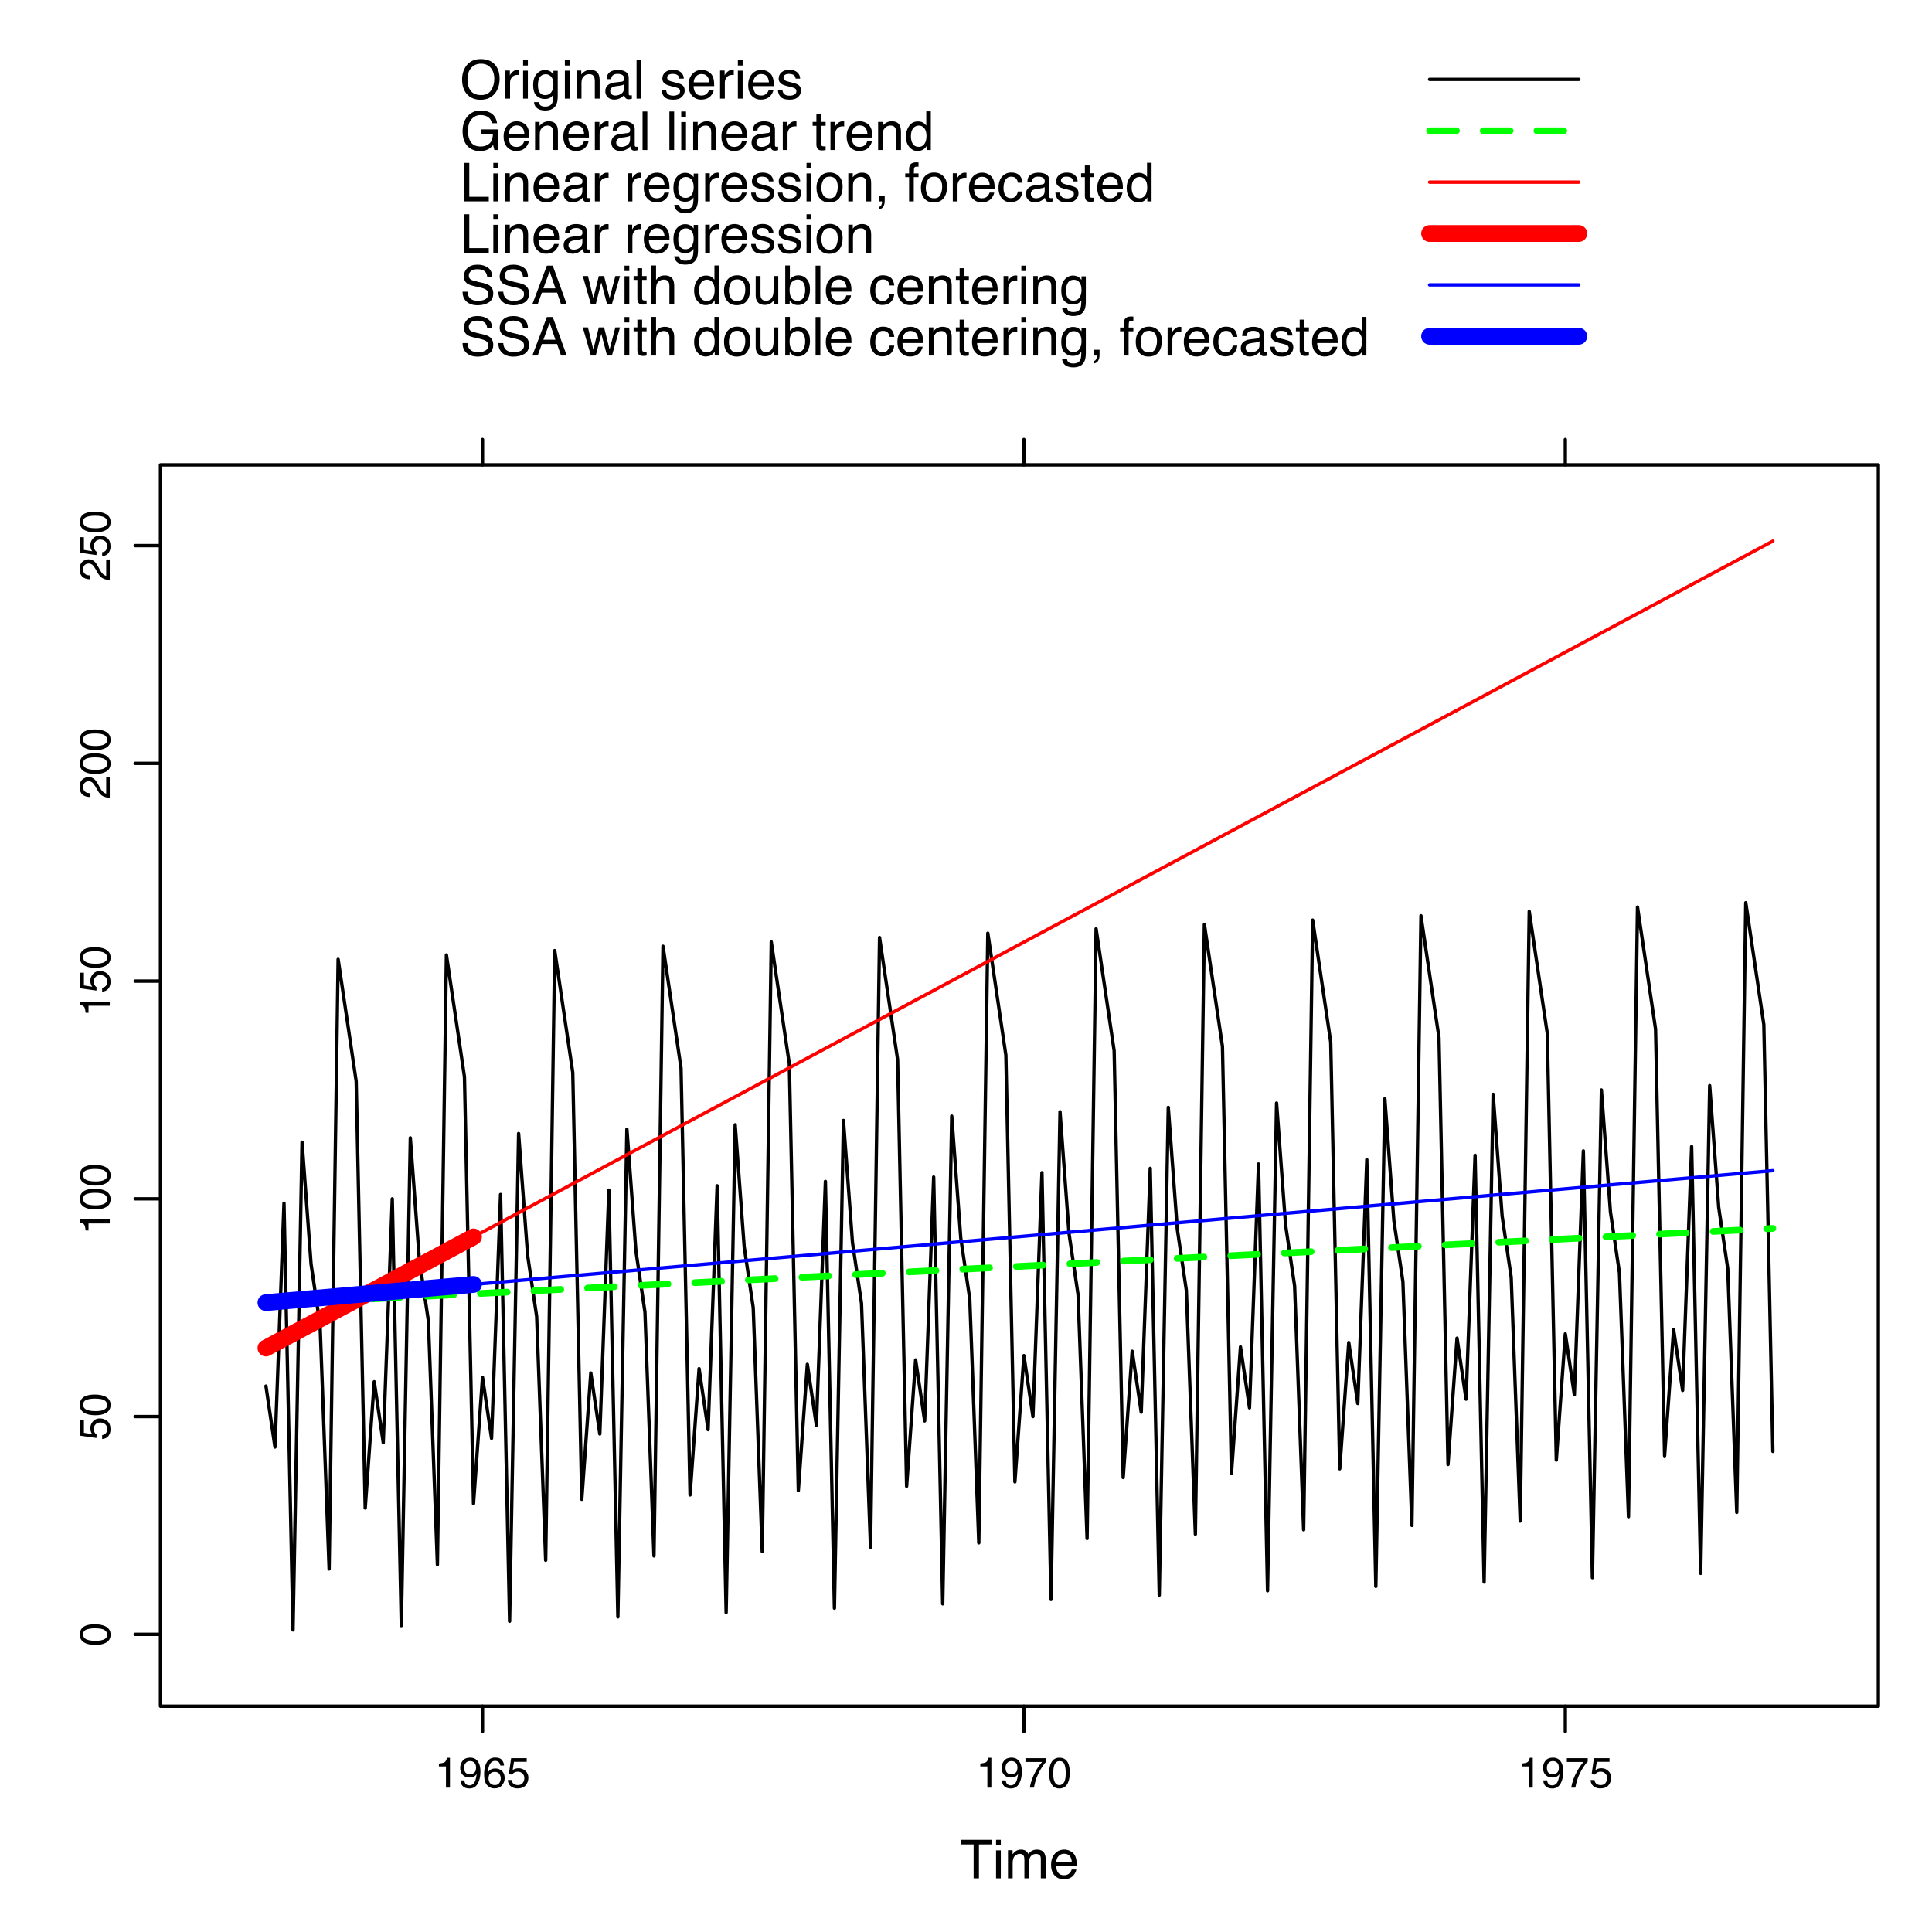 <?xml version="1.0" encoding="UTF-8"?>
<svg xmlns="http://www.w3.org/2000/svg" xmlns:xlink="http://www.w3.org/1999/xlink" width="432pt" height="432pt" viewBox="0 0 432 432" version="1.1">
<defs>
<g>
<symbol overflow="visible" id="glyph0-0">
<path style="stroke:none;" d="M 0.391 0 L 0.391 -8.609 L 7.219 -8.609 L 7.219 0 Z M 6.141 -1.078 L 6.141 -7.531 L 1.469 -7.531 L 1.469 -1.078 Z M 6.141 -1.078 "/>
</symbol>
<symbol overflow="visible" id="glyph0-1">
<path style="stroke:none;" d="M 7.172 -8.609 L 7.172 -7.578 L 4.281 -7.578 L 4.281 0 L 3.094 0 L 3.094 -7.578 L 0.188 -7.578 L 0.188 -8.609 Z M 7.172 -8.609 "/>
</symbol>
<symbol overflow="visible" id="glyph0-2">
<path style="stroke:none;" d="M 0.781 -6.25 L 1.844 -6.25 L 1.844 0 L 0.781 0 Z M 0.781 -8.609 L 1.844 -8.609 L 1.844 -7.406 L 0.781 -7.406 Z M 0.781 -8.609 "/>
</symbol>
<symbol overflow="visible" id="glyph0-3">
<path style="stroke:none;" d="M 0.781 -6.281 L 1.812 -6.281 L 1.812 -5.391 C 2.062 -5.691 2.289 -5.914 2.5 -6.062 C 2.844 -6.301 3.238 -6.422 3.688 -6.422 C 4.188 -6.422 4.586 -6.297 4.891 -6.047 C 5.055 -5.91 5.211 -5.703 5.359 -5.422 C 5.586 -5.766 5.859 -6.016 6.172 -6.172 C 6.492 -6.336 6.852 -6.422 7.25 -6.422 C 8.094 -6.422 8.664 -6.113 8.969 -5.5 C 9.133 -5.176 9.219 -4.734 9.219 -4.172 L 9.219 0 L 8.125 0 L 8.125 -4.359 C 8.125 -4.773 8.02 -5.062 7.812 -5.219 C 7.602 -5.375 7.348 -5.453 7.047 -5.453 C 6.629 -5.453 6.27 -5.312 5.969 -5.031 C 5.676 -4.758 5.531 -4.301 5.531 -3.656 L 5.531 0 L 4.453 0 L 4.453 -4.094 C 4.453 -4.52 4.398 -4.832 4.297 -5.031 C 4.141 -5.32 3.844 -5.469 3.406 -5.469 C 3.008 -5.469 2.645 -5.312 2.312 -5 C 1.988 -4.695 1.828 -4.141 1.828 -3.328 L 1.828 0 L 0.781 0 Z M 0.781 -6.281 "/>
</symbol>
<symbol overflow="visible" id="glyph0-4">
<path style="stroke:none;" d="M 3.391 -6.422 C 3.836 -6.422 4.27 -6.316 4.688 -6.109 C 5.102 -5.898 5.422 -5.629 5.641 -5.297 C 5.848 -4.973 5.988 -4.602 6.062 -4.188 C 6.125 -3.895 6.156 -3.43 6.156 -2.797 L 1.547 -2.797 C 1.566 -2.16 1.719 -1.648 2 -1.266 C 2.281 -0.879 2.719 -0.688 3.312 -0.688 C 3.863 -0.688 4.301 -0.867 4.625 -1.234 C 4.812 -1.441 4.945 -1.688 5.031 -1.969 L 6.062 -1.969 C 6.039 -1.738 5.953 -1.484 5.797 -1.203 C 5.641 -0.922 5.469 -0.688 5.281 -0.5 C 4.957 -0.188 4.555 0.02 4.078 0.125 C 3.828 0.188 3.539 0.219 3.219 0.219 C 2.438 0.219 1.773 -0.062 1.234 -0.625 C 0.691 -1.195 0.422 -1.992 0.422 -3.016 C 0.422 -4.023 0.691 -4.844 1.234 -5.469 C 1.785 -6.102 2.504 -6.422 3.391 -6.422 Z M 5.062 -3.641 C 5.02 -4.098 4.922 -4.461 4.766 -4.734 C 4.484 -5.242 4.004 -5.5 3.328 -5.5 C 2.836 -5.5 2.426 -5.32 2.094 -4.969 C 1.77 -4.625 1.598 -4.18 1.578 -3.641 Z M 3.281 -6.422 Z M 3.281 -6.422 "/>
</symbol>
<symbol overflow="visible" id="glyph0-5">
<path style="stroke:none;" d="M 4.625 -8.844 C 6.145 -8.844 7.27 -8.352 8 -7.375 C 8.57 -6.613 8.859 -5.641 8.859 -4.453 C 8.859 -3.172 8.531 -2.102 7.875 -1.25 C 7.113 -0.25 6.023 0.25 4.609 0.25 C 3.285 0.25 2.242 -0.188 1.484 -1.062 C 0.805 -1.906 0.469 -2.973 0.469 -4.266 C 0.469 -5.422 0.758 -6.414 1.344 -7.25 C 2.082 -8.312 3.176 -8.844 4.625 -8.844 Z M 4.75 -0.797 C 5.77 -0.797 6.508 -1.16 6.969 -1.891 C 7.438 -2.629 7.672 -3.477 7.672 -4.438 C 7.672 -5.445 7.406 -6.258 6.875 -6.875 C 6.344 -7.5 5.617 -7.812 4.703 -7.812 C 3.805 -7.812 3.078 -7.504 2.516 -6.891 C 1.953 -6.273 1.672 -5.375 1.672 -4.188 C 1.672 -3.227 1.91 -2.422 2.391 -1.766 C 2.879 -1.117 3.664 -0.797 4.75 -0.797 Z M 4.672 -8.844 Z M 4.672 -8.844 "/>
</symbol>
<symbol overflow="visible" id="glyph0-6">
<path style="stroke:none;" d="M 0.797 -6.281 L 1.812 -6.281 L 1.812 -5.188 C 1.883 -5.406 2.082 -5.664 2.406 -5.969 C 2.727 -6.27 3.098 -6.422 3.516 -6.422 C 3.535 -6.422 3.566 -6.414 3.609 -6.406 C 3.66 -6.406 3.742 -6.398 3.859 -6.391 L 3.859 -5.281 C 3.797 -5.289 3.738 -5.297 3.688 -5.297 C 3.633 -5.297 3.578 -5.297 3.516 -5.297 C 2.984 -5.297 2.57 -5.125 2.281 -4.781 C 2 -4.445 1.859 -4.055 1.859 -3.609 L 1.859 0 L 0.797 0 Z M 0.797 -6.281 "/>
</symbol>
<symbol overflow="visible" id="glyph0-7">
<path style="stroke:none;" d="M 2.984 -6.391 C 3.484 -6.391 3.914 -6.27 4.281 -6.031 C 4.477 -5.883 4.68 -5.68 4.891 -5.422 L 4.891 -6.219 L 5.859 -6.219 L 5.859 -0.516 C 5.859 0.285 5.742 0.914 5.516 1.375 C 5.078 2.227 4.25 2.656 3.031 2.656 C 2.352 2.656 1.785 2.504 1.328 2.203 C 0.867 1.898 0.609 1.426 0.547 0.781 L 1.625 0.781 C 1.676 1.062 1.773 1.281 1.922 1.438 C 2.16 1.664 2.535 1.781 3.047 1.781 C 3.859 1.781 4.391 1.492 4.641 0.922 C 4.785 0.586 4.852 -0.008 4.844 -0.875 C 4.633 -0.551 4.379 -0.312 4.078 -0.156 C 3.785 0 3.395 0.078 2.906 0.078 C 2.227 0.078 1.633 -0.16 1.125 -0.641 C 0.613 -1.129 0.359 -1.93 0.359 -3.047 C 0.359 -4.098 0.613 -4.914 1.125 -5.5 C 1.645 -6.094 2.266 -6.391 2.984 -6.391 Z M 4.891 -3.172 C 4.891 -3.941 4.727 -4.516 4.406 -4.891 C 4.082 -5.266 3.676 -5.453 3.188 -5.453 C 2.438 -5.453 1.926 -5.102 1.656 -4.406 C 1.508 -4.039 1.438 -3.555 1.438 -2.953 C 1.438 -2.242 1.578 -1.703 1.859 -1.328 C 2.148 -0.961 2.539 -0.781 3.031 -0.781 C 3.789 -0.781 4.32 -1.125 4.625 -1.812 C 4.801 -2.195 4.891 -2.648 4.891 -3.172 Z M 3.109 -6.422 Z M 3.109 -6.422 "/>
</symbol>
<symbol overflow="visible" id="glyph0-8">
<path style="stroke:none;" d="M 0.781 -6.281 L 1.781 -6.281 L 1.781 -5.391 C 2.07 -5.754 2.383 -6.016 2.719 -6.172 C 3.051 -6.336 3.422 -6.422 3.828 -6.422 C 4.711 -6.422 5.312 -6.109 5.625 -5.484 C 5.801 -5.141 5.891 -4.656 5.891 -4.031 L 5.891 0 L 4.812 0 L 4.812 -3.953 C 4.812 -4.336 4.754 -4.645 4.641 -4.875 C 4.453 -5.27 4.113 -5.469 3.625 -5.469 C 3.375 -5.469 3.172 -5.441 3.016 -5.391 C 2.723 -5.305 2.469 -5.133 2.25 -4.875 C 2.07 -4.664 1.957 -4.453 1.906 -4.234 C 1.852 -4.016 1.828 -3.695 1.828 -3.281 L 1.828 0 L 0.781 0 Z M 3.25 -6.422 Z M 3.25 -6.422 "/>
</symbol>
<symbol overflow="visible" id="glyph0-9">
<path style="stroke:none;" d="M 1.578 -1.672 C 1.578 -1.367 1.688 -1.129 1.906 -0.953 C 2.133 -0.773 2.398 -0.688 2.703 -0.688 C 3.078 -0.688 3.438 -0.77 3.781 -0.938 C 4.375 -1.227 4.672 -1.695 4.672 -2.344 L 4.672 -3.188 C 4.535 -3.113 4.363 -3.047 4.156 -2.984 C 3.957 -2.93 3.758 -2.895 3.562 -2.875 L 2.938 -2.797 C 2.551 -2.742 2.258 -2.66 2.062 -2.547 C 1.738 -2.367 1.578 -2.078 1.578 -1.672 Z M 4.141 -3.797 C 4.379 -3.828 4.539 -3.93 4.625 -4.109 C 4.664 -4.203 4.688 -4.336 4.688 -4.516 C 4.688 -4.867 4.555 -5.125 4.297 -5.281 C 4.047 -5.445 3.688 -5.531 3.219 -5.531 C 2.664 -5.531 2.273 -5.383 2.047 -5.094 C 1.91 -4.926 1.82 -4.68 1.781 -4.359 L 0.797 -4.359 C 0.816 -5.129 1.066 -5.664 1.547 -5.969 C 2.035 -6.27 2.598 -6.422 3.234 -6.422 C 3.973 -6.422 4.57 -6.281 5.031 -6 C 5.488 -5.719 5.719 -5.281 5.719 -4.688 L 5.719 -1.078 C 5.719 -0.973 5.738 -0.883 5.781 -0.812 C 5.832 -0.75 5.93 -0.719 6.078 -0.719 C 6.117 -0.719 6.164 -0.719 6.219 -0.719 C 6.281 -0.727 6.348 -0.738 6.422 -0.75 L 6.422 0.031 C 6.254 0.07 6.125 0.098 6.031 0.109 C 5.945 0.129 5.832 0.141 5.688 0.141 C 5.32 0.141 5.062 0.008 4.906 -0.25 C 4.812 -0.383 4.75 -0.578 4.719 -0.828 C 4.5 -0.547 4.188 -0.301 3.781 -0.094 C 3.383 0.113 2.945 0.219 2.469 0.219 C 1.883 0.219 1.406 0.039 1.031 -0.312 C 0.664 -0.664 0.484 -1.109 0.484 -1.641 C 0.484 -2.223 0.664 -2.676 1.031 -3 C 1.395 -3.32 1.867 -3.52 2.453 -3.594 Z M 3.266 -6.422 Z M 3.266 -6.422 "/>
</symbol>
<symbol overflow="visible" id="glyph0-10">
<path style="stroke:none;" d="M 0.797 -8.609 L 1.859 -8.609 L 1.859 0 L 0.797 0 Z M 0.797 -8.609 "/>
</symbol>
<symbol overflow="visible" id="glyph0-11">
<path style="stroke:none;" d=""/>
</symbol>
<symbol overflow="visible" id="glyph0-12">
<path style="stroke:none;" d="M 1.406 -1.969 C 1.438 -1.613 1.523 -1.344 1.672 -1.156 C 1.93 -0.82 2.391 -0.656 3.047 -0.656 C 3.441 -0.656 3.785 -0.738 4.078 -0.906 C 4.379 -1.07 4.531 -1.332 4.531 -1.688 C 4.531 -1.957 4.41 -2.164 4.172 -2.312 C 4.016 -2.395 3.711 -2.492 3.266 -2.609 L 2.422 -2.812 C 1.891 -2.945 1.5 -3.098 1.25 -3.266 C 0.789 -3.547 0.562 -3.941 0.562 -4.453 C 0.562 -5.047 0.773 -5.523 1.203 -5.891 C 1.629 -6.254 2.207 -6.438 2.938 -6.438 C 3.875 -6.438 4.551 -6.16 4.969 -5.609 C 5.238 -5.254 5.367 -4.875 5.359 -4.469 L 4.359 -4.469 C 4.336 -4.707 4.254 -4.926 4.109 -5.125 C 3.867 -5.395 3.445 -5.531 2.844 -5.531 C 2.445 -5.531 2.145 -5.453 1.938 -5.297 C 1.738 -5.148 1.641 -4.953 1.641 -4.703 C 1.641 -4.43 1.773 -4.211 2.047 -4.047 C 2.203 -3.953 2.43 -3.867 2.734 -3.797 L 3.422 -3.625 C 4.18 -3.438 4.691 -3.258 4.953 -3.094 C 5.359 -2.82 5.562 -2.395 5.562 -1.812 C 5.562 -1.258 5.348 -0.781 4.922 -0.375 C 4.504 0.031 3.863 0.234 3 0.234 C 2.062 0.234 1.395 0.023 1 -0.391 C 0.613 -0.816 0.41 -1.344 0.391 -1.969 Z M 2.953 -6.422 Z M 2.953 -6.422 "/>
</symbol>
<symbol overflow="visible" id="glyph0-13">
<path style="stroke:none;" d="M 4.641 -8.828 C 5.441 -8.828 6.141 -8.672 6.734 -8.359 C 7.586 -7.91 8.109 -7.125 8.297 -6 L 7.156 -6 C 7.008 -6.625 6.711 -7.082 6.266 -7.375 C 5.828 -7.664 5.273 -7.812 4.609 -7.812 C 3.805 -7.812 3.133 -7.508 2.594 -6.906 C 2.051 -6.312 1.781 -5.422 1.781 -4.234 C 1.781 -3.211 2.004 -2.379 2.453 -1.734 C 2.898 -1.098 3.629 -0.781 4.641 -0.781 C 5.422 -0.781 6.066 -1.004 6.578 -1.453 C 7.086 -1.898 7.348 -2.629 7.359 -3.641 L 4.672 -3.641 L 4.672 -4.609 L 8.438 -4.609 L 8.438 0 L 7.688 0 L 7.406 -1.109 C 7.02 -0.672 6.672 -0.367 6.359 -0.203 C 5.848 0.086 5.195 0.234 4.406 0.234 C 3.395 0.234 2.52 -0.098 1.781 -0.766 C 0.977 -1.586 0.578 -2.723 0.578 -4.172 C 0.578 -5.609 0.969 -6.754 1.75 -7.609 C 2.488 -8.422 3.453 -8.828 4.641 -8.828 Z M 4.438 -8.844 Z M 4.438 -8.844 "/>
</symbol>
<symbol overflow="visible" id="glyph0-14">
<path style="stroke:none;" d="M 0.984 -8.031 L 2.047 -8.031 L 2.047 -6.281 L 3.047 -6.281 L 3.047 -5.422 L 2.047 -5.422 L 2.047 -1.312 C 2.047 -1.094 2.125 -0.945 2.281 -0.875 C 2.352 -0.832 2.488 -0.812 2.688 -0.812 C 2.738 -0.812 2.789 -0.812 2.844 -0.812 C 2.906 -0.82 2.973 -0.828 3.047 -0.828 L 3.047 0 C 2.93 0.031 2.805 0.051 2.672 0.062 C 2.547 0.082 2.406 0.094 2.25 0.094 C 1.758 0.094 1.426 -0.031 1.25 -0.281 C 1.07 -0.531 0.984 -0.859 0.984 -1.266 L 0.984 -5.422 L 0.141 -5.422 L 0.141 -6.281 L 0.984 -6.281 Z M 0.984 -8.031 "/>
</symbol>
<symbol overflow="visible" id="glyph0-15">
<path style="stroke:none;" d="M 1.438 -3.062 C 1.438 -2.395 1.578 -1.832 1.859 -1.375 C 2.148 -0.926 2.609 -0.703 3.234 -0.703 C 3.723 -0.703 4.125 -0.91 4.438 -1.328 C 4.758 -1.742 4.922 -2.348 4.922 -3.141 C 4.922 -3.93 4.754 -4.516 4.422 -4.891 C 4.098 -5.273 3.703 -5.469 3.234 -5.469 C 2.703 -5.469 2.27 -5.266 1.938 -4.859 C 1.602 -4.453 1.438 -3.852 1.438 -3.062 Z M 3.031 -6.391 C 3.508 -6.391 3.91 -6.285 4.234 -6.078 C 4.422 -5.961 4.633 -5.758 4.875 -5.469 L 4.875 -8.641 L 5.891 -8.641 L 5.891 0 L 4.938 0 L 4.938 -0.875 C 4.695 -0.488 4.406 -0.207 4.062 -0.031 C 3.727 0.133 3.344 0.219 2.906 0.219 C 2.207 0.219 1.602 -0.07 1.094 -0.656 C 0.582 -1.25 0.328 -2.031 0.328 -3 C 0.328 -3.914 0.562 -4.707 1.031 -5.375 C 1.5 -6.051 2.164 -6.391 3.031 -6.391 Z M 3.031 -6.391 "/>
</symbol>
<symbol overflow="visible" id="glyph0-16">
<path style="stroke:none;" d="M 0.922 -8.609 L 2.078 -8.609 L 2.078 -1.031 L 6.438 -1.031 L 6.438 0 L 0.922 0 Z M 0.922 -8.609 "/>
</symbol>
<symbol overflow="visible" id="glyph0-17">
<path style="stroke:none;" d="M 3.266 -0.688 C 3.961 -0.688 4.441 -0.945 4.703 -1.469 C 4.961 -2 5.094 -2.586 5.094 -3.234 C 5.094 -3.828 5 -4.305 4.812 -4.672 C 4.508 -5.242 4 -5.531 3.281 -5.531 C 2.633 -5.531 2.164 -5.285 1.875 -4.797 C 1.582 -4.305 1.438 -3.711 1.438 -3.016 C 1.438 -2.348 1.582 -1.789 1.875 -1.344 C 2.164 -0.906 2.629 -0.688 3.266 -0.688 Z M 3.312 -6.453 C 4.113 -6.453 4.789 -6.18 5.344 -5.641 C 5.906 -5.109 6.188 -4.316 6.188 -3.266 C 6.188 -2.254 5.941 -1.414 5.453 -0.75 C 4.961 -0.094 4.203 0.234 3.172 0.234 C 2.305 0.234 1.617 -0.055 1.109 -0.641 C 0.598 -1.234 0.344 -2.02 0.344 -3 C 0.344 -4.051 0.609 -4.891 1.141 -5.516 C 1.68 -6.141 2.406 -6.453 3.312 -6.453 Z M 3.266 -6.422 Z M 3.266 -6.422 "/>
</symbol>
<symbol overflow="visible" id="glyph0-18">
<path style="stroke:none;" d="M 1 1.219 C 1.27 1.176 1.457 0.988 1.562 0.656 C 1.625 0.477 1.656 0.305 1.656 0.141 C 1.656 0.117 1.648 0.098 1.641 0.078 C 1.641 0.055 1.641 0.031 1.641 0 L 1 0 L 1 -1.281 L 2.25 -1.281 L 2.25 -0.094 C 2.25 0.375 2.156 0.781 1.969 1.125 C 1.781 1.477 1.457 1.695 1 1.781 Z M 1 1.219 "/>
</symbol>
<symbol overflow="visible" id="glyph0-19">
<path style="stroke:none;" d="M 1.031 -7.234 C 1.051 -7.672 1.129 -7.988 1.266 -8.188 C 1.516 -8.551 1.988 -8.734 2.688 -8.734 C 2.758 -8.734 2.828 -8.727 2.891 -8.719 C 2.961 -8.719 3.047 -8.711 3.141 -8.703 L 3.141 -7.75 C 3.023 -7.758 2.941 -7.766 2.891 -7.766 C 2.848 -7.766 2.805 -7.766 2.766 -7.766 C 2.441 -7.766 2.25 -7.68 2.188 -7.516 C 2.125 -7.348 2.094 -6.926 2.094 -6.25 L 3.141 -6.25 L 3.141 -5.422 L 2.078 -5.422 L 2.078 0 L 1.031 0 L 1.031 -5.422 L 0.172 -5.422 L 0.172 -6.25 L 1.031 -6.25 Z M 1.031 -7.234 "/>
</symbol>
<symbol overflow="visible" id="glyph0-20">
<path style="stroke:none;" d="M 3.188 -6.453 C 3.895 -6.453 4.469 -6.281 4.906 -5.938 C 5.352 -5.594 5.625 -5.004 5.719 -4.172 L 4.688 -4.172 C 4.625 -4.555 4.484 -4.875 4.266 -5.125 C 4.047 -5.383 3.688 -5.516 3.188 -5.516 C 2.52 -5.516 2.039 -5.188 1.75 -4.531 C 1.562 -4.102 1.469 -3.578 1.469 -2.953 C 1.469 -2.328 1.598 -1.797 1.859 -1.359 C 2.129 -0.93 2.551 -0.719 3.125 -0.719 C 3.562 -0.719 3.906 -0.852 4.156 -1.125 C 4.414 -1.395 4.594 -1.758 4.688 -2.219 L 5.719 -2.219 C 5.602 -1.383 5.312 -0.773 4.844 -0.391 C 4.375 -0.004 3.773 0.188 3.047 0.188 C 2.223 0.188 1.566 -0.113 1.078 -0.719 C 0.586 -1.32 0.344 -2.07 0.344 -2.969 C 0.344 -4.07 0.609 -4.926 1.141 -5.531 C 1.68 -6.145 2.363 -6.453 3.188 -6.453 Z M 3.031 -6.422 Z M 3.031 -6.422 "/>
</symbol>
<symbol overflow="visible" id="glyph0-21">
<path style="stroke:none;" d="M 1.672 -2.781 C 1.703 -2.289 1.816 -1.895 2.016 -1.594 C 2.41 -1.02 3.094 -0.734 4.062 -0.734 C 4.5 -0.734 4.898 -0.797 5.266 -0.922 C 5.961 -1.16 6.312 -1.594 6.312 -2.219 C 6.312 -2.688 6.16 -3.02 5.859 -3.219 C 5.566 -3.414 5.102 -3.586 4.469 -3.734 L 3.312 -4 C 2.539 -4.164 2 -4.352 1.688 -4.562 C 1.145 -4.926 0.875 -5.461 0.875 -6.172 C 0.875 -6.953 1.141 -7.586 1.672 -8.078 C 2.203 -8.578 2.957 -8.828 3.938 -8.828 C 4.844 -8.828 5.609 -8.609 6.234 -8.172 C 6.867 -7.734 7.188 -7.035 7.188 -6.078 L 6.094 -6.078 C 6.031 -6.547 5.906 -6.898 5.719 -7.141 C 5.363 -7.586 4.758 -7.812 3.906 -7.812 C 3.219 -7.812 2.723 -7.664 2.422 -7.375 C 2.117 -7.094 1.969 -6.758 1.969 -6.375 C 1.969 -5.957 2.145 -5.648 2.5 -5.453 C 2.727 -5.328 3.25 -5.172 4.062 -4.984 L 5.281 -4.703 C 5.852 -4.566 6.301 -4.383 6.625 -4.156 C 7.164 -3.758 7.438 -3.176 7.438 -2.406 C 7.438 -1.457 7.086 -0.773 6.391 -0.359 C 5.703 0.047 4.898 0.25 3.984 0.25 C 2.91 0.25 2.07 -0.02 1.469 -0.562 C 0.863 -1.113 0.566 -1.852 0.578 -2.781 Z M 4.031 -8.844 Z M 4.031 -8.844 "/>
</symbol>
<symbol overflow="visible" id="glyph0-22">
<path style="stroke:none;" d="M 5.328 -3.531 L 4.031 -7.328 L 2.641 -3.531 Z M 3.422 -8.609 L 4.734 -8.609 L 7.859 0 L 6.578 0 L 5.703 -2.578 L 2.297 -2.578 L 1.375 0 L 0.172 0 Z M 4.016 -8.609 Z M 4.016 -8.609 "/>
</symbol>
<symbol overflow="visible" id="glyph0-23">
<path style="stroke:none;" d="M 1.266 -6.281 L 2.469 -1.328 L 3.688 -6.281 L 4.875 -6.281 L 6.109 -1.359 L 7.391 -6.281 L 8.438 -6.281 L 6.625 0 L 5.531 0 L 4.25 -4.859 L 3.016 0 L 1.922 0 L 0.109 -6.281 Z M 1.266 -6.281 "/>
</symbol>
<symbol overflow="visible" id="glyph0-24">
<path style="stroke:none;" d="M 0.781 -8.641 L 1.828 -8.641 L 1.828 -5.422 C 2.078 -5.742 2.301 -5.969 2.5 -6.094 C 2.844 -6.312 3.27 -6.422 3.781 -6.422 C 4.688 -6.422 5.301 -6.102 5.625 -5.469 C 5.801 -5.125 5.891 -4.645 5.891 -4.031 L 5.891 0 L 4.812 0 L 4.812 -3.953 C 4.812 -4.41 4.75 -4.75 4.625 -4.969 C 4.438 -5.312 4.078 -5.484 3.547 -5.484 C 3.109 -5.484 2.711 -5.332 2.359 -5.031 C 2.004 -4.727 1.828 -4.16 1.828 -3.328 L 1.828 0 L 0.781 0 Z M 0.781 -8.641 "/>
</symbol>
<symbol overflow="visible" id="glyph0-25">
<path style="stroke:none;" d="M 1.828 -6.281 L 1.828 -2.109 C 1.828 -1.785 1.879 -1.523 1.984 -1.328 C 2.172 -0.953 2.52 -0.766 3.031 -0.766 C 3.758 -0.766 4.258 -1.094 4.531 -1.75 C 4.676 -2.102 4.75 -2.582 4.75 -3.188 L 4.75 -6.281 L 5.797 -6.281 L 5.797 0 L 4.812 0 L 4.812 -0.922 C 4.676 -0.68 4.508 -0.484 4.312 -0.328 C 3.906 0.004 3.414 0.172 2.844 0.172 C 1.945 0.172 1.336 -0.129 1.016 -0.734 C 0.836 -1.047 0.75 -1.473 0.75 -2.016 L 0.75 -6.281 Z M 3.281 -6.422 Z M 3.281 -6.422 "/>
</symbol>
<symbol overflow="visible" id="glyph0-26">
<path style="stroke:none;" d="M 0.688 -8.641 L 1.719 -8.641 L 1.719 -5.516 C 1.945 -5.816 2.223 -6.047 2.547 -6.203 C 2.867 -6.359 3.219 -6.438 3.594 -6.438 C 4.375 -6.438 5.004 -6.164 5.484 -5.625 C 5.973 -5.094 6.219 -4.305 6.219 -3.266 C 6.219 -2.266 5.977 -1.438 5.5 -0.781 C 5.02 -0.125 4.352 0.203 3.5 0.203 C 3.02 0.203 2.617 0.086 2.297 -0.141 C 2.098 -0.285 1.891 -0.504 1.672 -0.797 L 1.672 0 L 0.688 0 Z M 3.438 -0.734 C 4.008 -0.734 4.438 -0.957 4.719 -1.406 C 5 -1.863 5.141 -2.461 5.141 -3.203 C 5.141 -3.867 5 -4.414 4.719 -4.844 C 4.438 -5.281 4.02 -5.5 3.469 -5.5 C 2.988 -5.5 2.566 -5.32 2.203 -4.969 C 1.836 -4.613 1.656 -4.023 1.656 -3.203 C 1.656 -2.617 1.727 -2.141 1.875 -1.766 C 2.156 -1.078 2.676 -0.734 3.438 -0.734 Z M 3.438 -0.734 "/>
</symbol>
<symbol overflow="visible" id="glyph1-0">
<path style="stroke:none;" d="M 0 -0.312 L -6.875 -0.312 L -6.875 -5.766 L 0 -5.766 Z M -0.859 -4.906 L -6.016 -4.906 L -6.016 -1.172 L -0.859 -1.172 Z M -0.859 -4.906 "/>
</symbol>
<symbol overflow="visible" id="glyph1-1">
<path style="stroke:none;" d="M -6.703 -2.594 C -6.703 -3.457 -6.348 -4.086 -5.641 -4.484 C -5.086 -4.773 -4.328 -4.922 -3.359 -4.922 C -2.453 -4.922 -1.695 -4.785 -1.094 -4.516 C -0.238 -4.129 0.188 -3.488 0.188 -2.594 C 0.188 -1.781 -0.16 -1.18 -0.859 -0.797 C -1.453 -0.461 -2.238 -0.297 -3.219 -0.297 C -3.977 -0.297 -4.633 -0.395 -5.188 -0.594 C -6.195 -0.957 -6.703 -1.625 -6.703 -2.594 Z M -0.578 -2.578 C -0.578 -3.016 -0.77 -3.363 -1.156 -3.625 C -1.551 -3.883 -2.273 -4.016 -3.328 -4.016 C -4.086 -4.016 -4.711 -3.922 -5.203 -3.734 C -5.703 -3.547 -5.953 -3.18 -5.953 -2.641 C -5.953 -2.148 -5.719 -1.789 -5.25 -1.562 C -4.781 -1.332 -4.094 -1.219 -3.188 -1.219 C -2.5 -1.219 -1.945 -1.289 -1.531 -1.438 C -0.895 -1.656 -0.578 -2.035 -0.578 -2.578 Z M -0.578 -2.578 "/>
</symbol>
<symbol overflow="visible" id="glyph1-2">
<path style="stroke:none;" d="M -1.703 -1.188 C -1.223 -1.238 -0.895 -1.461 -0.719 -1.859 C -0.625 -2.055 -0.578 -2.285 -0.578 -2.547 C -0.578 -3.047 -0.734 -3.414 -1.047 -3.656 C -1.367 -3.895 -1.723 -4.016 -2.109 -4.016 C -2.578 -4.016 -2.938 -3.867 -3.188 -3.578 C -3.445 -3.297 -3.578 -2.957 -3.578 -2.562 C -3.578 -2.27 -3.52 -2.02 -3.406 -1.812 C -3.289 -1.602 -3.133 -1.426 -2.938 -1.281 L -2.984 -0.547 L -6.594 -1.062 L -6.594 -4.547 L -5.781 -4.547 L -5.781 -1.703 L -3.922 -1.406 C -4.035 -1.562 -4.125 -1.711 -4.188 -1.859 C -4.289 -2.109 -4.344 -2.395 -4.344 -2.719 C -4.344 -3.332 -4.141 -3.852 -3.734 -4.281 C -3.336 -4.707 -2.836 -4.922 -2.234 -4.922 C -1.598 -4.922 -1.035 -4.723 -0.547 -4.328 C -0.066 -3.941 0.172 -3.32 0.172 -2.469 C 0.172 -1.914 0.02 -1.43 -0.281 -1.016 C -0.594 -0.598 -1.066 -0.363 -1.703 -0.312 Z M -1.703 -1.188 "/>
</symbol>
<symbol overflow="visible" id="glyph1-3">
<path style="stroke:none;" d="M -4.75 -0.922 L -5.391 -0.922 C -5.453 -1.523 -5.551 -1.945 -5.688 -2.188 C -5.832 -2.426 -6.164 -2.609 -6.688 -2.734 L -6.688 -3.391 L 0 -3.391 L 0 -2.5 L -4.75 -2.5 Z M -4.75 -0.922 "/>
</symbol>
<symbol overflow="visible" id="glyph1-4">
<path style="stroke:none;" d="M 0 -0.297 C -0.57 -0.328 -1.07 -0.445 -1.5 -0.656 C -1.938 -0.863 -2.328 -1.27 -2.672 -1.875 L -3.188 -2.766 C -3.426 -3.172 -3.629 -3.457 -3.797 -3.625 C -4.055 -3.875 -4.352 -4 -4.688 -4 C -5.07 -4 -5.379 -3.879 -5.609 -3.641 C -5.836 -3.41 -5.953 -3.102 -5.953 -2.719 C -5.953 -2.133 -5.734 -1.734 -5.297 -1.516 C -5.066 -1.398 -4.742 -1.336 -4.328 -1.328 L -4.328 -0.469 C -4.91 -0.477 -5.383 -0.582 -5.75 -0.781 C -6.406 -1.145 -6.734 -1.789 -6.734 -2.719 C -6.734 -3.488 -6.523 -4.051 -6.109 -4.406 C -5.691 -4.758 -5.227 -4.938 -4.719 -4.938 C -4.188 -4.938 -3.727 -4.75 -3.344 -4.375 C -3.125 -4.156 -2.852 -3.758 -2.531 -3.188 L -2.188 -2.547 C -2.02 -2.242 -1.859 -2.004 -1.703 -1.828 C -1.43 -1.516 -1.129 -1.316 -0.797 -1.234 L -0.797 -4.906 L 0 -4.906 Z M 0 -0.297 "/>
</symbol>
<symbol overflow="visible" id="glyph2-0">
<path style="stroke:none;" d="M 0.312 0 L 0.312 -6.875 L 5.766 -6.875 L 5.766 0 Z M 4.906 -0.859 L 4.906 -6.016 L 1.172 -6.016 L 1.172 -0.859 Z M 4.906 -0.859 "/>
</symbol>
<symbol overflow="visible" id="glyph2-1">
<path style="stroke:none;" d="M 0.922 -4.75 L 0.922 -5.391 C 1.523 -5.453 1.945 -5.551 2.188 -5.688 C 2.426 -5.832 2.609 -6.164 2.734 -6.688 L 3.391 -6.688 L 3.391 0 L 2.5 0 L 2.5 -4.75 Z M 0.922 -4.75 "/>
</symbol>
<symbol overflow="visible" id="glyph2-2">
<path style="stroke:none;" d="M 1.281 -1.625 C 1.301 -1.156 1.477 -0.832 1.812 -0.656 C 1.988 -0.562 2.18 -0.516 2.391 -0.516 C 2.797 -0.516 3.141 -0.68 3.422 -1.016 C 3.703 -1.348 3.906 -2.031 4.031 -3.062 C 3.844 -2.77 3.609 -2.562 3.328 -2.438 C 3.055 -2.32 2.758 -2.266 2.438 -2.266 C 1.789 -2.266 1.281 -2.461 0.906 -2.859 C 0.531 -3.266 0.344 -3.785 0.344 -4.422 C 0.344 -5.023 0.523 -5.555 0.891 -6.016 C 1.266 -6.484 1.816 -6.719 2.547 -6.719 C 3.523 -6.719 4.195 -6.273 4.562 -5.391 C 4.77 -4.91 4.875 -4.305 4.875 -3.578 C 4.875 -2.754 4.75 -2.023 4.5 -1.391 C 4.094 -0.336 3.398 0.188 2.422 0.188 C 1.766 0.188 1.266 0.016 0.922 -0.328 C 0.586 -0.672 0.422 -1.102 0.422 -1.625 Z M 2.547 -3 C 2.879 -3 3.188 -3.109 3.469 -3.328 C 3.75 -3.547 3.891 -3.93 3.891 -4.484 C 3.891 -4.973 3.766 -5.336 3.516 -5.578 C 3.266 -5.828 2.945 -5.953 2.562 -5.953 C 2.145 -5.953 1.816 -5.812 1.578 -5.531 C 1.336 -5.258 1.219 -4.891 1.219 -4.422 C 1.219 -3.984 1.32 -3.633 1.531 -3.375 C 1.75 -3.125 2.086 -3 2.547 -3 Z M 2.547 -3 "/>
</symbol>
<symbol overflow="visible" id="glyph2-3">
<path style="stroke:none;" d="M 2.812 -6.734 C 3.562 -6.734 4.082 -6.535 4.375 -6.141 C 4.664 -5.754 4.812 -5.359 4.812 -4.953 L 3.984 -4.953 C 3.93 -5.211 3.852 -5.422 3.75 -5.578 C 3.539 -5.859 3.227 -6 2.812 -6 C 2.344 -6 1.969 -5.781 1.688 -5.344 C 1.414 -4.906 1.266 -4.281 1.234 -3.469 C 1.422 -3.75 1.664 -3.961 1.969 -4.109 C 2.227 -4.234 2.523 -4.297 2.859 -4.297 C 3.422 -4.297 3.91 -4.113 4.328 -3.75 C 4.742 -3.395 4.953 -2.863 4.953 -2.156 C 4.953 -1.539 4.754 -1 4.359 -0.531 C 3.961 -0.062 3.398 0.172 2.672 0.172 C 2.047 0.172 1.504 -0.062 1.047 -0.531 C 0.586 -1.008 0.359 -1.816 0.359 -2.953 C 0.359 -3.785 0.461 -4.488 0.672 -5.062 C 1.055 -6.176 1.77 -6.734 2.812 -6.734 Z M 2.75 -0.578 C 3.188 -0.578 3.516 -0.723 3.734 -1.016 C 3.961 -1.316 4.078 -1.672 4.078 -2.078 C 4.078 -2.422 3.977 -2.75 3.781 -3.062 C 3.582 -3.375 3.223 -3.531 2.703 -3.531 C 2.336 -3.531 2.02 -3.41 1.75 -3.172 C 1.477 -2.93 1.344 -2.566 1.344 -2.078 C 1.344 -1.648 1.461 -1.289 1.703 -1 C 1.953 -0.719 2.301 -0.578 2.75 -0.578 Z M 2.75 -0.578 "/>
</symbol>
<symbol overflow="visible" id="glyph2-4">
<path style="stroke:none;" d="M 1.188 -1.703 C 1.238 -1.223 1.461 -0.895 1.859 -0.719 C 2.055 -0.625 2.285 -0.578 2.547 -0.578 C 3.047 -0.578 3.414 -0.734 3.656 -1.047 C 3.895 -1.367 4.016 -1.723 4.016 -2.109 C 4.016 -2.578 3.867 -2.938 3.578 -3.188 C 3.297 -3.445 2.957 -3.578 2.562 -3.578 C 2.27 -3.578 2.02 -3.52 1.812 -3.406 C 1.602 -3.289 1.426 -3.133 1.281 -2.938 L 0.547 -2.984 L 1.062 -6.594 L 4.547 -6.594 L 4.547 -5.781 L 1.703 -5.781 L 1.406 -3.922 C 1.562 -4.035 1.711 -4.125 1.859 -4.188 C 2.109 -4.289 2.395 -4.344 2.719 -4.344 C 3.332 -4.344 3.852 -4.141 4.281 -3.734 C 4.707 -3.336 4.922 -2.836 4.922 -2.234 C 4.922 -1.598 4.723 -1.035 4.328 -0.547 C 3.941 -0.066 3.32 0.172 2.469 0.172 C 1.914 0.172 1.43 0.02 1.016 -0.281 C 0.598 -0.594 0.363 -1.066 0.312 -1.703 Z M 1.188 -1.703 "/>
</symbol>
<symbol overflow="visible" id="glyph2-5">
<path style="stroke:none;" d="M 5.016 -6.594 L 5.016 -5.859 C 4.797 -5.648 4.508 -5.285 4.156 -4.766 C 3.801 -4.242 3.484 -3.688 3.203 -3.094 C 2.93 -2.508 2.727 -1.977 2.594 -1.5 C 2.5 -1.188 2.379 -0.688 2.234 0 L 1.312 0 C 1.52 -1.281 1.988 -2.555 2.719 -3.828 C 3.145 -4.566 3.594 -5.207 4.062 -5.75 L 0.344 -5.75 L 0.344 -6.594 Z M 5.016 -6.594 "/>
</symbol>
<symbol overflow="visible" id="glyph2-6">
<path style="stroke:none;" d="M 2.594 -6.703 C 3.457 -6.703 4.086 -6.348 4.484 -5.641 C 4.773 -5.086 4.922 -4.328 4.922 -3.359 C 4.922 -2.453 4.785 -1.695 4.516 -1.094 C 4.129 -0.238 3.488 0.188 2.594 0.188 C 1.781 0.188 1.18 -0.16 0.797 -0.859 C 0.461 -1.453 0.297 -2.238 0.297 -3.219 C 0.297 -3.977 0.395 -4.633 0.594 -5.188 C 0.957 -6.195 1.625 -6.703 2.594 -6.703 Z M 2.578 -0.578 C 3.016 -0.578 3.363 -0.77 3.625 -1.156 C 3.883 -1.551 4.016 -2.273 4.016 -3.328 C 4.016 -4.086 3.922 -4.711 3.734 -5.203 C 3.547 -5.703 3.18 -5.953 2.641 -5.953 C 2.148 -5.953 1.789 -5.719 1.562 -5.25 C 1.332 -4.781 1.219 -4.094 1.219 -3.188 C 1.219 -2.5 1.289 -1.945 1.438 -1.531 C 1.656 -0.895 2.035 -0.578 2.578 -0.578 Z M 2.578 -0.578 "/>
</symbol>
</g>
</defs>
<g id="surface31">
<rect x="0" y="0" width="432" height="432" style="fill:rgb(100%,100%,100%);fill-opacity:1;stroke:none;"/>
<g style="fill:rgb(0%,0%,0%);fill-opacity:1;">
  <use xlink:href="#glyph0-1" x="214.609" y="420"/>
  <use xlink:href="#glyph0-2" x="221.939" y="420"/>
  <use xlink:href="#glyph0-3" x="224.605" y="420"/>
  <use xlink:href="#glyph0-4" x="234.602" y="420"/>
</g>
<path style="fill:none;stroke-width:0.75;stroke-linecap:round;stroke-linejoin:round;stroke:rgb(0%,0%,0%);stroke-opacity:1;stroke-miterlimit:10;" d="M 107.891 103.945 L 107.891 98.273 "/>
<path style="fill:none;stroke-width:0.75;stroke-linecap:round;stroke-linejoin:round;stroke:rgb(0%,0%,0%);stroke-opacity:1;stroke-miterlimit:10;" d="M 228.949 103.945 L 228.949 98.273 "/>
<path style="fill:none;stroke-width:0.75;stroke-linecap:round;stroke-linejoin:round;stroke:rgb(0%,0%,0%);stroke-opacity:1;stroke-miterlimit:10;" d="M 350.008 103.945 L 350.008 98.273 "/>
<path style="fill:none;stroke-width:0.75;stroke-linecap:round;stroke-linejoin:round;stroke:rgb(0%,0%,0%);stroke-opacity:1;stroke-miterlimit:10;" d="M 35.883 365.438 L 30.215 365.438 "/>
<path style="fill:none;stroke-width:0.75;stroke-linecap:round;stroke-linejoin:round;stroke:rgb(0%,0%,0%);stroke-opacity:1;stroke-miterlimit:10;" d="M 35.883 316.75 L 30.215 316.75 "/>
<path style="fill:none;stroke-width:0.75;stroke-linecap:round;stroke-linejoin:round;stroke:rgb(0%,0%,0%);stroke-opacity:1;stroke-miterlimit:10;" d="M 35.883 268.062 L 30.215 268.062 "/>
<path style="fill:none;stroke-width:0.75;stroke-linecap:round;stroke-linejoin:round;stroke:rgb(0%,0%,0%);stroke-opacity:1;stroke-miterlimit:10;" d="M 35.883 219.375 L 30.215 219.375 "/>
<path style="fill:none;stroke-width:0.75;stroke-linecap:round;stroke-linejoin:round;stroke:rgb(0%,0%,0%);stroke-opacity:1;stroke-miterlimit:10;" d="M 35.883 170.688 L 30.215 170.688 "/>
<path style="fill:none;stroke-width:0.75;stroke-linecap:round;stroke-linejoin:round;stroke:rgb(0%,0%,0%);stroke-opacity:1;stroke-miterlimit:10;" d="M 35.883 121.996 L 30.215 121.996 "/>
<g style="fill:rgb(0%,0%,0%);fill-opacity:1;">
  <use xlink:href="#glyph1-1" x="24.543" y="368.105"/>
</g>
<g style="fill:rgb(0%,0%,0%);fill-opacity:1;">
  <use xlink:href="#glyph1-2" x="24.543" y="322.086"/>
  <use xlink:href="#glyph1-1" x="24.543" y="316.75"/>
</g>
<g style="fill:rgb(0%,0%,0%);fill-opacity:1;">
  <use xlink:href="#glyph1-3" x="24.543" y="276.066"/>
  <use xlink:href="#glyph1-1" x="24.543" y="270.731"/>
  <use xlink:href="#glyph1-1" x="24.543" y="265.395"/>
</g>
<g style="fill:rgb(0%,0%,0%);fill-opacity:1;">
  <use xlink:href="#glyph1-3" x="24.543" y="227.379"/>
  <use xlink:href="#glyph1-2" x="24.543" y="222.043"/>
  <use xlink:href="#glyph1-1" x="24.543" y="216.708"/>
</g>
<g style="fill:rgb(0%,0%,0%);fill-opacity:1;">
  <use xlink:href="#glyph1-4" x="24.543" y="178.691"/>
  <use xlink:href="#glyph1-1" x="24.543" y="173.356"/>
  <use xlink:href="#glyph1-1" x="24.543" y="168.02"/>
</g>
<g style="fill:rgb(0%,0%,0%);fill-opacity:1;">
  <use xlink:href="#glyph1-4" x="24.543" y="130"/>
  <use xlink:href="#glyph1-2" x="24.543" y="124.664"/>
  <use xlink:href="#glyph1-1" x="24.543" y="119.329"/>
</g>
<path style="fill:none;stroke-width:0.75;stroke-linecap:round;stroke-linejoin:round;stroke:rgb(0%,0%,0%);stroke-opacity:1;stroke-miterlimit:10;" d="M 107.891 381.508 L 107.891 387.176 "/>
<path style="fill:none;stroke-width:0.75;stroke-linecap:round;stroke-linejoin:round;stroke:rgb(0%,0%,0%);stroke-opacity:1;stroke-miterlimit:10;" d="M 228.949 381.508 L 228.949 387.176 "/>
<path style="fill:none;stroke-width:0.75;stroke-linecap:round;stroke-linejoin:round;stroke:rgb(0%,0%,0%);stroke-opacity:1;stroke-miterlimit:10;" d="M 350.008 381.508 L 350.008 387.176 "/>
<g style="fill:rgb(0%,0%,0%);fill-opacity:1;">
  <use xlink:href="#glyph2-1" x="97.219" y="399.723"/>
  <use xlink:href="#glyph2-2" x="102.554" y="399.723"/>
  <use xlink:href="#glyph2-3" x="107.89" y="399.723"/>
  <use xlink:href="#glyph2-4" x="113.226" y="399.723"/>
</g>
<g style="fill:rgb(0%,0%,0%);fill-opacity:1;">
  <use xlink:href="#glyph2-1" x="218.277" y="399.723"/>
  <use xlink:href="#glyph2-2" x="223.613" y="399.723"/>
  <use xlink:href="#glyph2-5" x="228.949" y="399.723"/>
  <use xlink:href="#glyph2-6" x="234.284" y="399.723"/>
</g>
<g style="fill:rgb(0%,0%,0%);fill-opacity:1;">
  <use xlink:href="#glyph2-1" x="339.336" y="399.723"/>
  <use xlink:href="#glyph2-2" x="344.672" y="399.723"/>
  <use xlink:href="#glyph2-5" x="350.007" y="399.723"/>
  <use xlink:href="#glyph2-4" x="355.343" y="399.723"/>
</g>
<path style="fill:none;stroke-width:0.75;stroke-linecap:round;stroke-linejoin:round;stroke:rgb(0%,0%,0%);stroke-opacity:1;stroke-miterlimit:10;" d="M 59.469 309.934 L 61.488 323.566 L 63.504 269.035 L 65.523 364.465 L 67.539 255.402 L 69.559 282.668 L 71.574 296.301 L 73.594 350.832 L 75.609 214.504 L 77.629 228.137 L 79.645 241.77 L 81.664 337.199 L 83.68 308.961 L 85.699 322.594 L 87.715 268.062 L 89.734 363.492 L 91.75 254.43 L 93.77 281.695 L 95.785 295.328 L 97.805 349.859 L 99.82 213.531 L 101.84 227.164 L 103.855 240.797 L 105.875 336.227 L 107.891 307.984 L 109.91 321.617 L 111.926 267.09 L 113.945 362.516 L 115.961 253.457 L 117.98 280.723 L 119.996 294.355 L 122.016 348.883 L 124.035 212.559 L 126.051 226.191 L 128.07 239.824 L 130.086 335.25 L 132.105 307.012 L 134.121 320.645 L 136.141 266.113 L 138.156 361.543 L 140.176 252.48 L 142.191 279.746 L 144.211 293.379 L 146.227 347.91 L 148.246 211.582 L 150.262 225.215 L 152.281 238.848 L 154.297 334.277 L 156.316 306.039 L 158.332 319.672 L 160.352 265.141 L 162.367 360.57 L 164.387 251.508 L 166.402 278.773 L 168.422 292.406 L 170.438 346.938 L 172.457 210.609 L 174.473 224.242 L 176.492 237.875 L 178.508 333.305 L 180.527 305.066 L 182.543 318.699 L 184.562 264.168 L 186.578 359.594 L 188.598 250.535 L 190.613 277.801 L 192.633 291.434 L 194.652 345.965 L 196.668 209.637 L 198.688 223.27 L 200.703 236.902 L 202.723 332.332 L 204.738 304.09 L 206.758 317.723 L 208.773 263.191 L 210.793 358.621 L 212.809 249.559 L 214.828 276.824 L 216.844 290.457 L 218.863 344.988 L 220.879 208.664 L 222.898 222.297 L 224.914 235.93 L 226.934 331.355 L 228.949 303.117 L 230.969 316.75 L 232.984 262.219 L 235.004 357.648 L 237.02 248.586 L 239.039 275.852 L 241.055 289.484 L 243.074 344.016 L 245.09 207.688 L 247.109 221.32 L 249.125 234.953 L 251.145 330.383 L 253.16 302.145 L 255.18 315.777 L 257.195 261.246 L 259.215 356.676 L 261.23 247.613 L 263.25 274.879 L 265.27 288.512 L 267.285 343.043 L 269.305 206.715 L 271.32 220.348 L 273.34 233.98 L 275.355 329.41 L 277.375 301.168 L 279.391 314.801 L 281.41 260.273 L 283.426 355.699 L 285.445 246.641 L 287.461 273.906 L 289.48 287.539 L 291.496 342.066 L 293.516 205.742 L 295.531 219.375 L 297.551 233.008 L 299.566 328.434 L 301.586 300.195 L 303.602 313.828 L 305.621 259.297 L 307.637 354.727 L 309.656 245.664 L 311.672 272.93 L 313.691 286.562 L 315.707 341.094 L 317.727 204.766 L 319.742 218.398 L 321.762 232.031 L 323.777 327.461 L 325.797 299.223 L 327.812 312.855 L 329.832 258.324 L 331.848 353.754 L 333.867 244.691 L 335.887 271.957 L 337.902 285.59 L 339.922 340.121 L 341.938 203.793 L 343.957 217.426 L 345.973 231.059 L 347.992 326.488 L 350.008 298.25 L 352.027 311.883 L 354.043 257.352 L 356.062 352.777 L 358.078 243.719 L 360.098 270.984 L 362.113 284.617 L 364.133 339.148 L 366.148 202.82 L 368.168 216.453 L 370.184 230.086 L 372.203 325.516 L 374.219 297.273 L 376.238 310.906 L 378.254 256.375 L 380.273 351.805 L 382.289 242.746 L 384.309 270.008 L 386.324 283.641 L 388.344 338.172 L 390.359 201.848 L 392.379 215.48 L 394.395 229.113 L 396.414 324.539 "/>
<path style="fill:none;stroke-width:1.5;stroke-linecap:round;stroke-linejoin:round;stroke:rgb(0%,100%,0%);stroke-opacity:1;stroke-dasharray:6,6;stroke-miterlimit:10;" d="M 59.469 291.633 L 61.488 291.531 L 63.504 291.43 L 65.523 291.328 L 67.539 291.227 L 69.559 291.125 L 71.574 291.023 L 73.594 290.922 L 75.609 290.82 L 77.629 290.719 L 79.645 290.617 L 81.664 290.516 L 83.68 290.414 L 85.699 290.312 L 87.715 290.211 L 89.734 290.109 L 91.75 290.008 L 93.77 289.906 L 95.785 289.805 L 97.805 289.703 L 99.82 289.602 L 101.84 289.5 L 103.855 289.398 L 105.875 289.297 L 107.891 289.195 L 109.91 289.094 L 111.926 288.992 L 113.945 288.891 L 115.961 288.789 L 117.98 288.688 L 119.996 288.586 L 124.035 288.383 L 126.051 288.281 L 128.07 288.18 L 130.086 288.078 L 132.105 287.977 L 134.121 287.875 L 136.141 287.773 L 138.156 287.672 L 140.176 287.57 L 142.191 287.469 L 144.211 287.367 L 146.227 287.266 L 148.246 287.164 L 150.262 287.062 L 152.281 286.961 L 154.297 286.859 L 156.316 286.758 L 158.332 286.656 L 160.352 286.555 L 162.367 286.453 L 164.387 286.352 L 166.402 286.25 L 168.422 286.148 L 170.438 286.047 L 172.457 285.945 L 174.473 285.844 L 176.492 285.742 L 178.508 285.641 L 180.527 285.539 L 182.543 285.438 L 184.562 285.336 L 186.578 285.234 L 188.598 285.133 L 190.613 285.031 L 192.633 284.93 L 194.652 284.832 L 196.668 284.73 L 198.688 284.629 L 200.703 284.527 L 202.723 284.426 L 204.738 284.324 L 206.758 284.223 L 208.773 284.121 L 210.793 284.02 L 212.809 283.918 L 214.828 283.816 L 216.844 283.715 L 218.863 283.613 L 220.879 283.512 L 222.898 283.41 L 224.914 283.309 L 226.934 283.207 L 228.949 283.105 L 230.969 283.004 L 232.984 282.902 L 235.004 282.801 L 237.02 282.699 L 239.039 282.598 L 241.055 282.496 L 243.074 282.395 L 245.09 282.293 L 247.109 282.191 L 249.125 282.09 L 251.145 281.988 L 253.16 281.887 L 255.18 281.785 L 257.195 281.684 L 259.215 281.582 L 261.23 281.48 L 265.27 281.277 L 267.285 281.176 L 269.305 281.074 L 271.32 280.973 L 273.34 280.871 L 275.355 280.77 L 277.375 280.668 L 279.391 280.566 L 281.41 280.465 L 283.426 280.363 L 285.445 280.262 L 287.461 280.16 L 289.48 280.059 L 291.496 279.957 L 293.516 279.855 L 295.531 279.754 L 297.551 279.652 L 299.566 279.551 L 301.586 279.449 L 303.602 279.348 L 305.621 279.246 L 307.637 279.145 L 309.656 279.043 L 311.672 278.941 L 313.691 278.84 L 315.707 278.738 L 317.727 278.637 L 319.742 278.535 L 321.762 278.434 L 323.777 278.332 L 325.797 278.23 L 327.812 278.129 L 329.832 278.027 L 331.848 277.926 L 333.867 277.828 L 335.887 277.727 L 337.902 277.625 L 339.922 277.523 L 341.938 277.422 L 343.957 277.32 L 345.973 277.219 L 347.992 277.117 L 350.008 277.016 L 352.027 276.914 L 354.043 276.812 L 356.062 276.711 L 358.078 276.609 L 360.098 276.508 L 362.113 276.406 L 364.133 276.305 L 366.148 276.203 L 368.168 276.102 L 370.184 276 L 372.203 275.898 L 374.219 275.797 L 376.238 275.695 L 378.254 275.594 L 380.273 275.492 L 382.289 275.391 L 384.309 275.289 L 386.324 275.188 L 388.344 275.086 L 390.359 274.984 L 392.379 274.883 L 394.395 274.781 L 396.414 274.68 "/>
<path style="fill:none;stroke-width:0.75;stroke-linecap:round;stroke-linejoin:round;stroke:rgb(100%,0%,0%);stroke-opacity:1;stroke-miterlimit:10;" d="M 59.469 301.422 L 61.488 300.344 L 63.504 299.262 L 65.523 298.184 L 67.539 297.102 L 69.559 296.02 L 71.574 294.941 L 73.594 293.859 L 75.609 292.781 L 77.629 291.699 L 79.645 290.617 L 81.664 289.539 L 83.68 288.457 L 85.699 287.379 L 87.715 286.297 L 89.734 285.215 L 91.75 284.137 L 93.77 283.055 L 95.785 281.977 L 97.805 280.895 L 99.82 279.812 L 101.84 278.734 L 103.855 277.652 L 105.875 276.574 L 107.891 275.492 L 109.91 274.41 L 111.926 273.332 L 113.945 272.25 L 115.961 271.172 L 117.98 270.09 L 119.996 269.008 L 122.016 267.93 L 124.035 266.848 L 126.051 265.77 L 128.07 264.688 L 130.086 263.605 L 132.105 262.527 L 134.121 261.445 L 136.141 260.367 L 138.156 259.285 L 140.176 258.203 L 142.191 257.125 L 144.211 256.043 L 146.227 254.965 L 148.246 253.883 L 150.262 252.801 L 152.281 251.723 L 154.297 250.641 L 156.316 249.562 L 158.332 248.48 L 160.352 247.402 L 162.367 246.32 L 164.387 245.238 L 166.402 244.16 L 168.422 243.078 L 170.438 242 L 172.457 240.918 L 174.473 239.836 L 176.492 238.758 L 178.508 237.676 L 180.527 236.598 L 182.543 235.516 L 184.562 234.434 L 186.578 233.355 L 188.598 232.273 L 190.613 231.195 L 194.652 229.031 L 196.668 227.953 L 198.688 226.871 L 200.703 225.793 L 202.723 224.711 L 204.738 223.629 L 206.758 222.551 L 208.773 221.469 L 210.793 220.391 L 212.809 219.309 L 214.828 218.227 L 216.844 217.148 L 218.863 216.066 L 220.879 214.988 L 222.898 213.906 L 224.914 212.824 L 226.934 211.746 L 228.949 210.664 L 230.969 209.586 L 232.984 208.504 L 235.004 207.422 L 237.02 206.344 L 239.039 205.262 L 241.055 204.184 L 243.074 203.102 L 245.09 202.02 L 247.109 200.941 L 249.125 199.859 L 251.145 198.781 L 253.16 197.699 L 255.18 196.621 L 257.195 195.539 L 259.215 194.457 L 261.23 193.379 L 263.25 192.297 L 265.27 191.219 L 267.285 190.137 L 269.305 189.055 L 271.32 187.977 L 273.34 186.895 L 275.355 185.816 L 277.375 184.734 L 279.391 183.652 L 281.41 182.574 L 283.426 181.492 L 285.445 180.414 L 287.461 179.332 L 289.48 178.25 L 291.496 177.172 L 293.516 176.09 L 295.531 175.012 L 297.551 173.93 L 299.566 172.848 L 301.586 171.77 L 303.602 170.688 L 305.621 169.609 L 307.637 168.527 L 309.656 167.445 L 311.672 166.367 L 313.691 165.285 L 315.707 164.207 L 317.727 163.125 L 319.742 162.043 L 321.762 160.965 L 323.777 159.883 L 325.797 158.805 L 327.812 157.723 L 329.832 156.641 L 331.848 155.562 L 333.867 154.48 L 335.887 153.402 L 337.902 152.32 L 339.922 151.238 L 341.938 150.16 L 343.957 149.078 L 345.973 148 L 347.992 146.918 L 350.008 145.84 L 352.027 144.758 L 354.043 143.676 L 356.062 142.598 L 358.078 141.516 L 360.098 140.438 L 362.113 139.355 L 364.133 138.273 L 366.148 137.195 L 368.168 136.113 L 370.184 135.035 L 372.203 133.953 L 374.219 132.871 L 376.238 131.793 L 378.254 130.711 L 380.273 129.633 L 382.289 128.551 L 384.309 127.469 L 386.324 126.391 L 388.344 125.309 L 390.359 124.23 L 392.379 123.148 L 394.395 122.066 L 396.414 120.988 "/>
<path style="fill:none;stroke-width:3.75;stroke-linecap:round;stroke-linejoin:round;stroke:rgb(100%,0%,0%);stroke-opacity:1;stroke-miterlimit:10;" d="M 59.469 301.422 L 61.488 300.344 L 63.504 299.262 L 65.523 298.184 L 67.539 297.102 L 69.559 296.02 L 71.574 294.941 L 73.594 293.859 L 75.609 292.781 L 77.629 291.699 L 79.645 290.617 L 81.664 289.539 L 83.68 288.457 L 85.699 287.379 L 87.715 286.297 L 89.734 285.215 L 91.75 284.137 L 93.77 283.055 L 95.785 281.977 L 97.805 280.895 L 99.82 279.812 L 101.84 278.734 L 103.855 277.652 L 105.875 276.574 "/>
<path style="fill:none;stroke-width:0.75;stroke-linecap:round;stroke-linejoin:round;stroke:rgb(0%,0%,100%);stroke-opacity:1;stroke-miterlimit:10;" d="M 59.469 291.27 L 61.488 291.09 L 63.504 290.914 L 65.523 290.738 L 67.539 290.562 L 69.559 290.383 L 71.574 290.207 L 73.594 290.031 L 75.609 289.855 L 77.629 289.676 L 79.645 289.5 L 81.664 289.324 L 83.68 289.148 L 85.699 288.973 L 87.715 288.793 L 89.734 288.617 L 91.75 288.441 L 93.77 288.266 L 95.785 288.086 L 97.805 287.91 L 99.82 287.734 L 101.84 287.559 L 103.855 287.383 L 105.875 287.203 L 107.891 287.027 L 109.91 286.852 L 111.926 286.676 L 113.945 286.496 L 115.961 286.32 L 117.98 286.145 L 119.996 285.969 L 122.016 285.789 L 124.035 285.613 L 126.051 285.438 L 128.07 285.262 L 130.086 285.086 L 132.105 284.906 L 134.121 284.73 L 136.141 284.555 L 138.156 284.379 L 140.176 284.199 L 142.191 284.023 L 144.211 283.848 L 146.227 283.672 L 148.246 283.492 L 150.262 283.316 L 152.281 283.141 L 154.297 282.965 L 156.316 282.789 L 158.332 282.609 L 160.352 282.434 L 162.367 282.258 L 164.387 282.082 L 166.402 281.902 L 168.422 281.727 L 170.438 281.551 L 172.457 281.375 L 174.473 281.199 L 176.492 281.02 L 178.508 280.844 L 180.527 280.668 L 182.543 280.492 L 184.562 280.312 L 186.578 280.137 L 188.598 279.961 L 190.613 279.785 L 192.633 279.605 L 194.652 279.43 L 196.668 279.254 L 198.688 279.078 L 200.703 278.902 L 202.723 278.723 L 204.738 278.547 L 206.758 278.371 L 208.773 278.195 L 210.793 278.016 L 212.809 277.84 L 214.828 277.664 L 216.844 277.488 L 218.863 277.309 L 220.879 277.133 L 222.898 276.957 L 224.914 276.781 L 226.934 276.605 L 228.949 276.426 L 230.969 276.25 L 232.984 276.074 L 235.004 275.898 L 237.02 275.719 L 239.039 275.543 L 241.055 275.367 L 243.074 275.191 L 245.09 275.016 L 247.109 274.836 L 249.125 274.66 L 251.145 274.484 L 253.16 274.309 L 255.18 274.129 L 257.195 273.953 L 259.215 273.777 L 261.23 273.602 L 263.25 273.422 L 265.27 273.246 L 267.285 273.07 L 269.305 272.895 L 271.32 272.719 L 273.34 272.539 L 275.355 272.363 L 277.375 272.188 L 279.391 272.012 L 281.41 271.832 L 283.426 271.656 L 285.445 271.48 L 287.461 271.305 L 289.48 271.125 L 291.496 270.949 L 293.516 270.773 L 295.531 270.598 L 297.551 270.422 L 299.566 270.242 L 301.586 270.066 L 303.602 269.891 L 305.621 269.715 L 307.637 269.535 L 309.656 269.359 L 311.672 269.184 L 313.691 269.008 L 315.707 268.828 L 317.727 268.652 L 319.742 268.477 L 321.762 268.301 L 323.777 268.125 L 325.797 267.945 L 327.812 267.77 L 329.832 267.594 L 331.848 267.418 L 333.867 267.238 L 335.887 267.062 L 337.902 266.887 L 339.922 266.711 L 341.938 266.535 L 343.957 266.355 L 345.973 266.18 L 347.992 266.004 L 350.008 265.828 L 352.027 265.648 L 354.043 265.473 L 356.062 265.297 L 358.078 265.121 L 360.098 264.941 L 362.113 264.766 L 364.133 264.59 L 366.148 264.414 L 368.168 264.238 L 370.184 264.059 L 372.203 263.883 L 374.219 263.707 L 376.238 263.531 L 378.254 263.352 L 380.273 263.176 L 382.289 263 L 384.309 262.824 L 386.324 262.645 L 388.344 262.469 L 390.359 262.293 L 392.379 262.117 L 394.395 261.941 L 396.414 261.762 "/>
<path style="fill:none;stroke-width:3.75;stroke-linecap:round;stroke-linejoin:round;stroke:rgb(0%,0%,100%);stroke-opacity:1;stroke-miterlimit:10;" d="M 59.469 291.27 L 61.488 291.09 L 63.504 290.914 L 65.523 290.738 L 67.539 290.562 L 69.559 290.383 L 71.574 290.207 L 73.594 290.031 L 75.609 289.855 L 77.629 289.676 L 79.645 289.5 L 81.664 289.324 L 83.68 289.148 L 85.699 288.973 L 87.715 288.793 L 89.734 288.617 L 91.75 288.441 L 93.77 288.266 L 95.785 288.086 L 97.805 287.91 L 99.82 287.734 L 101.84 287.559 L 103.855 287.383 L 105.875 287.203 "/>
<path style="fill:none;stroke-width:0.75;stroke-linecap:round;stroke-linejoin:round;stroke:rgb(0%,0%,0%);stroke-opacity:1;stroke-miterlimit:10;" d="M 35.883 381.508 L 420 381.508 L 420 103.945 L 35.883 103.945 Z M 35.883 381.508 "/>
<g style="fill:rgb(0%,0%,0%);fill-opacity:1;">
  <use xlink:href="#glyph0-5" x="102.855" y="22.051"/>
  <use xlink:href="#glyph0-6" x="112.189" y="22.051"/>
  <use xlink:href="#glyph0-2" x="116.186" y="22.051"/>
  <use xlink:href="#glyph0-7" x="118.852" y="22.051"/>
  <use xlink:href="#glyph0-2" x="125.525" y="22.051"/>
  <use xlink:href="#glyph0-8" x="128.191" y="22.051"/>
  <use xlink:href="#glyph0-9" x="134.865" y="22.051"/>
  <use xlink:href="#glyph0-10" x="141.539" y="22.051"/>
  <use xlink:href="#glyph0-11" x="144.205" y="22.051"/>
  <use xlink:href="#glyph0-12" x="147.539" y="22.051"/>
  <use xlink:href="#glyph0-4" x="153.539" y="22.051"/>
  <use xlink:href="#glyph0-6" x="160.213" y="22.051"/>
  <use xlink:href="#glyph0-2" x="164.209" y="22.051"/>
  <use xlink:href="#glyph0-4" x="166.875" y="22.051"/>
  <use xlink:href="#glyph0-12" x="173.549" y="22.051"/>
</g>
<g style="fill:rgb(0%,0%,0%);fill-opacity:1;">
  <use xlink:href="#glyph0-13" x="102.855" y="33.539"/>
  <use xlink:href="#glyph0-4" x="112.189" y="33.539"/>
  <use xlink:href="#glyph0-8" x="118.863" y="33.539"/>
  <use xlink:href="#glyph0-4" x="125.537" y="33.539"/>
  <use xlink:href="#glyph0-6" x="132.211" y="33.539"/>
  <use xlink:href="#glyph0-9" x="136.207" y="33.539"/>
  <use xlink:href="#glyph0-10" x="142.881" y="33.539"/>
  <use xlink:href="#glyph0-11" x="145.547" y="33.539"/>
  <use xlink:href="#glyph0-10" x="148.881" y="33.539"/>
  <use xlink:href="#glyph0-2" x="151.547" y="33.539"/>
  <use xlink:href="#glyph0-8" x="154.213" y="33.539"/>
  <use xlink:href="#glyph0-4" x="160.887" y="33.539"/>
  <use xlink:href="#glyph0-9" x="167.561" y="33.539"/>
  <use xlink:href="#glyph0-6" x="174.234" y="33.539"/>
  <use xlink:href="#glyph0-11" x="178.23" y="33.539"/>
  <use xlink:href="#glyph0-14" x="181.564" y="33.539"/>
  <use xlink:href="#glyph0-6" x="184.898" y="33.539"/>
  <use xlink:href="#glyph0-4" x="188.895" y="33.539"/>
  <use xlink:href="#glyph0-8" x="195.568" y="33.539"/>
  <use xlink:href="#glyph0-15" x="202.242" y="33.539"/>
</g>
<g style="fill:rgb(0%,0%,0%);fill-opacity:1;">
  <use xlink:href="#glyph0-16" x="102.855" y="45.027"/>
  <use xlink:href="#glyph0-2" x="109.529" y="45.027"/>
  <use xlink:href="#glyph0-8" x="112.195" y="45.027"/>
  <use xlink:href="#glyph0-4" x="118.869" y="45.027"/>
  <use xlink:href="#glyph0-9" x="125.543" y="45.027"/>
  <use xlink:href="#glyph0-6" x="132.217" y="45.027"/>
  <use xlink:href="#glyph0-11" x="136.213" y="45.027"/>
  <use xlink:href="#glyph0-6" x="139.547" y="45.027"/>
  <use xlink:href="#glyph0-4" x="143.543" y="45.027"/>
  <use xlink:href="#glyph0-7" x="150.217" y="45.027"/>
  <use xlink:href="#glyph0-6" x="156.891" y="45.027"/>
  <use xlink:href="#glyph0-4" x="160.887" y="45.027"/>
  <use xlink:href="#glyph0-12" x="167.561" y="45.027"/>
  <use xlink:href="#glyph0-12" x="173.561" y="45.027"/>
  <use xlink:href="#glyph0-2" x="179.561" y="45.027"/>
  <use xlink:href="#glyph0-17" x="182.227" y="45.027"/>
  <use xlink:href="#glyph0-8" x="188.9" y="45.027"/>
  <use xlink:href="#glyph0-18" x="195.574" y="45.027"/>
  <use xlink:href="#glyph0-11" x="198.908" y="45.027"/>
  <use xlink:href="#glyph0-19" x="202.242" y="45.027"/>
  <use xlink:href="#glyph0-17" x="205.576" y="45.027"/>
  <use xlink:href="#glyph0-6" x="212.25" y="45.027"/>
  <use xlink:href="#glyph0-4" x="216.246" y="45.027"/>
  <use xlink:href="#glyph0-20" x="222.92" y="45.027"/>
  <use xlink:href="#glyph0-9" x="228.92" y="45.027"/>
  <use xlink:href="#glyph0-12" x="235.594" y="45.027"/>
  <use xlink:href="#glyph0-14" x="241.594" y="45.027"/>
  <use xlink:href="#glyph0-4" x="244.928" y="45.027"/>
  <use xlink:href="#glyph0-15" x="251.602" y="45.027"/>
</g>
<g style="fill:rgb(0%,0%,0%);fill-opacity:1;">
  <use xlink:href="#glyph0-16" x="102.855" y="56.516"/>
  <use xlink:href="#glyph0-2" x="109.529" y="56.516"/>
  <use xlink:href="#glyph0-8" x="112.195" y="56.516"/>
  <use xlink:href="#glyph0-4" x="118.869" y="56.516"/>
  <use xlink:href="#glyph0-9" x="125.543" y="56.516"/>
  <use xlink:href="#glyph0-6" x="132.217" y="56.516"/>
  <use xlink:href="#glyph0-11" x="136.213" y="56.516"/>
  <use xlink:href="#glyph0-6" x="139.547" y="56.516"/>
  <use xlink:href="#glyph0-4" x="143.543" y="56.516"/>
  <use xlink:href="#glyph0-7" x="150.217" y="56.516"/>
  <use xlink:href="#glyph0-6" x="156.891" y="56.516"/>
  <use xlink:href="#glyph0-4" x="160.887" y="56.516"/>
  <use xlink:href="#glyph0-12" x="167.561" y="56.516"/>
  <use xlink:href="#glyph0-12" x="173.561" y="56.516"/>
  <use xlink:href="#glyph0-2" x="179.561" y="56.516"/>
  <use xlink:href="#glyph0-17" x="182.227" y="56.516"/>
  <use xlink:href="#glyph0-8" x="188.9" y="56.516"/>
</g>
<g style="fill:rgb(0%,0%,0%);fill-opacity:1;">
  <use xlink:href="#glyph0-21" x="102.855" y="68.008"/>
  <use xlink:href="#glyph0-21" x="110.859" y="68.008"/>
  <use xlink:href="#glyph0-22" x="118.863" y="68.008"/>
  <use xlink:href="#glyph0-11" x="126.867" y="68.008"/>
  <use xlink:href="#glyph0-23" x="130.201" y="68.008"/>
  <use xlink:href="#glyph0-2" x="138.867" y="68.008"/>
  <use xlink:href="#glyph0-14" x="141.533" y="68.008"/>
  <use xlink:href="#glyph0-24" x="144.867" y="68.008"/>
  <use xlink:href="#glyph0-11" x="151.541" y="68.008"/>
  <use xlink:href="#glyph0-15" x="154.875" y="68.008"/>
  <use xlink:href="#glyph0-17" x="161.549" y="68.008"/>
  <use xlink:href="#glyph0-25" x="168.223" y="68.008"/>
  <use xlink:href="#glyph0-26" x="174.896" y="68.008"/>
  <use xlink:href="#glyph0-10" x="181.57" y="68.008"/>
  <use xlink:href="#glyph0-4" x="184.236" y="68.008"/>
  <use xlink:href="#glyph0-11" x="190.91" y="68.008"/>
  <use xlink:href="#glyph0-20" x="194.244" y="68.008"/>
  <use xlink:href="#glyph0-4" x="200.244" y="68.008"/>
  <use xlink:href="#glyph0-8" x="206.918" y="68.008"/>
  <use xlink:href="#glyph0-14" x="213.592" y="68.008"/>
  <use xlink:href="#glyph0-4" x="216.926" y="68.008"/>
  <use xlink:href="#glyph0-6" x="223.6" y="68.008"/>
  <use xlink:href="#glyph0-2" x="227.596" y="68.008"/>
  <use xlink:href="#glyph0-8" x="230.262" y="68.008"/>
  <use xlink:href="#glyph0-7" x="236.936" y="68.008"/>
</g>
<g style="fill:rgb(0%,0%,0%);fill-opacity:1;">
  <use xlink:href="#glyph0-21" x="102.855" y="79.496"/>
  <use xlink:href="#glyph0-21" x="110.859" y="79.496"/>
  <use xlink:href="#glyph0-22" x="118.863" y="79.496"/>
  <use xlink:href="#glyph0-11" x="126.867" y="79.496"/>
  <use xlink:href="#glyph0-23" x="130.201" y="79.496"/>
  <use xlink:href="#glyph0-2" x="138.867" y="79.496"/>
  <use xlink:href="#glyph0-14" x="141.533" y="79.496"/>
  <use xlink:href="#glyph0-24" x="144.867" y="79.496"/>
  <use xlink:href="#glyph0-11" x="151.541" y="79.496"/>
  <use xlink:href="#glyph0-15" x="154.875" y="79.496"/>
  <use xlink:href="#glyph0-17" x="161.549" y="79.496"/>
  <use xlink:href="#glyph0-25" x="168.223" y="79.496"/>
  <use xlink:href="#glyph0-26" x="174.896" y="79.496"/>
  <use xlink:href="#glyph0-10" x="181.57" y="79.496"/>
  <use xlink:href="#glyph0-4" x="184.236" y="79.496"/>
  <use xlink:href="#glyph0-11" x="190.91" y="79.496"/>
  <use xlink:href="#glyph0-20" x="194.244" y="79.496"/>
  <use xlink:href="#glyph0-4" x="200.244" y="79.496"/>
  <use xlink:href="#glyph0-8" x="206.918" y="79.496"/>
  <use xlink:href="#glyph0-14" x="213.592" y="79.496"/>
  <use xlink:href="#glyph0-4" x="216.926" y="79.496"/>
  <use xlink:href="#glyph0-6" x="223.6" y="79.496"/>
  <use xlink:href="#glyph0-2" x="227.596" y="79.496"/>
  <use xlink:href="#glyph0-8" x="230.262" y="79.496"/>
  <use xlink:href="#glyph0-7" x="236.936" y="79.496"/>
  <use xlink:href="#glyph0-18" x="243.609" y="79.496"/>
  <use xlink:href="#glyph0-11" x="246.943" y="79.496"/>
  <use xlink:href="#glyph0-19" x="250.277" y="79.496"/>
  <use xlink:href="#glyph0-17" x="253.611" y="79.496"/>
  <use xlink:href="#glyph0-6" x="260.285" y="79.496"/>
  <use xlink:href="#glyph0-4" x="264.281" y="79.496"/>
  <use xlink:href="#glyph0-20" x="270.955" y="79.496"/>
  <use xlink:href="#glyph0-9" x="276.955" y="79.496"/>
  <use xlink:href="#glyph0-12" x="283.629" y="79.496"/>
  <use xlink:href="#glyph0-14" x="289.629" y="79.496"/>
  <use xlink:href="#glyph0-4" x="292.963" y="79.496"/>
  <use xlink:href="#glyph0-15" x="299.637" y="79.496"/>
</g>
<path style="fill:none;stroke-width:0.75;stroke-linecap:round;stroke-linejoin:round;stroke:rgb(0%,0%,0%);stroke-opacity:1;stroke-miterlimit:10;" d="M 319.66 17.746 L 353.027 17.746 "/>
<path style="fill:none;stroke-width:1.5;stroke-linecap:round;stroke-linejoin:round;stroke:rgb(0%,100%,0%);stroke-opacity:1;stroke-dasharray:6,6;stroke-miterlimit:10;" d="M 319.66 29.234 L 353.027 29.234 "/>
<path style="fill:none;stroke-width:0.75;stroke-linecap:round;stroke-linejoin:round;stroke:rgb(100%,0%,0%);stroke-opacity:1;stroke-miterlimit:10;" d="M 319.66 40.723 L 353.027 40.723 "/>
<path style="fill:none;stroke-width:3.75;stroke-linecap:round;stroke-linejoin:round;stroke:rgb(100%,0%,0%);stroke-opacity:1;stroke-miterlimit:10;" d="M 319.66 52.211 L 353.027 52.211 "/>
<path style="fill:none;stroke-width:0.75;stroke-linecap:round;stroke-linejoin:round;stroke:rgb(0%,0%,100%);stroke-opacity:1;stroke-miterlimit:10;" d="M 319.66 63.703 L 353.027 63.703 "/>
<path style="fill:none;stroke-width:3.75;stroke-linecap:round;stroke-linejoin:round;stroke:rgb(0%,0%,100%);stroke-opacity:1;stroke-miterlimit:10;" d="M 319.66 75.191 L 353.027 75.191 "/>
</g>
</svg>
